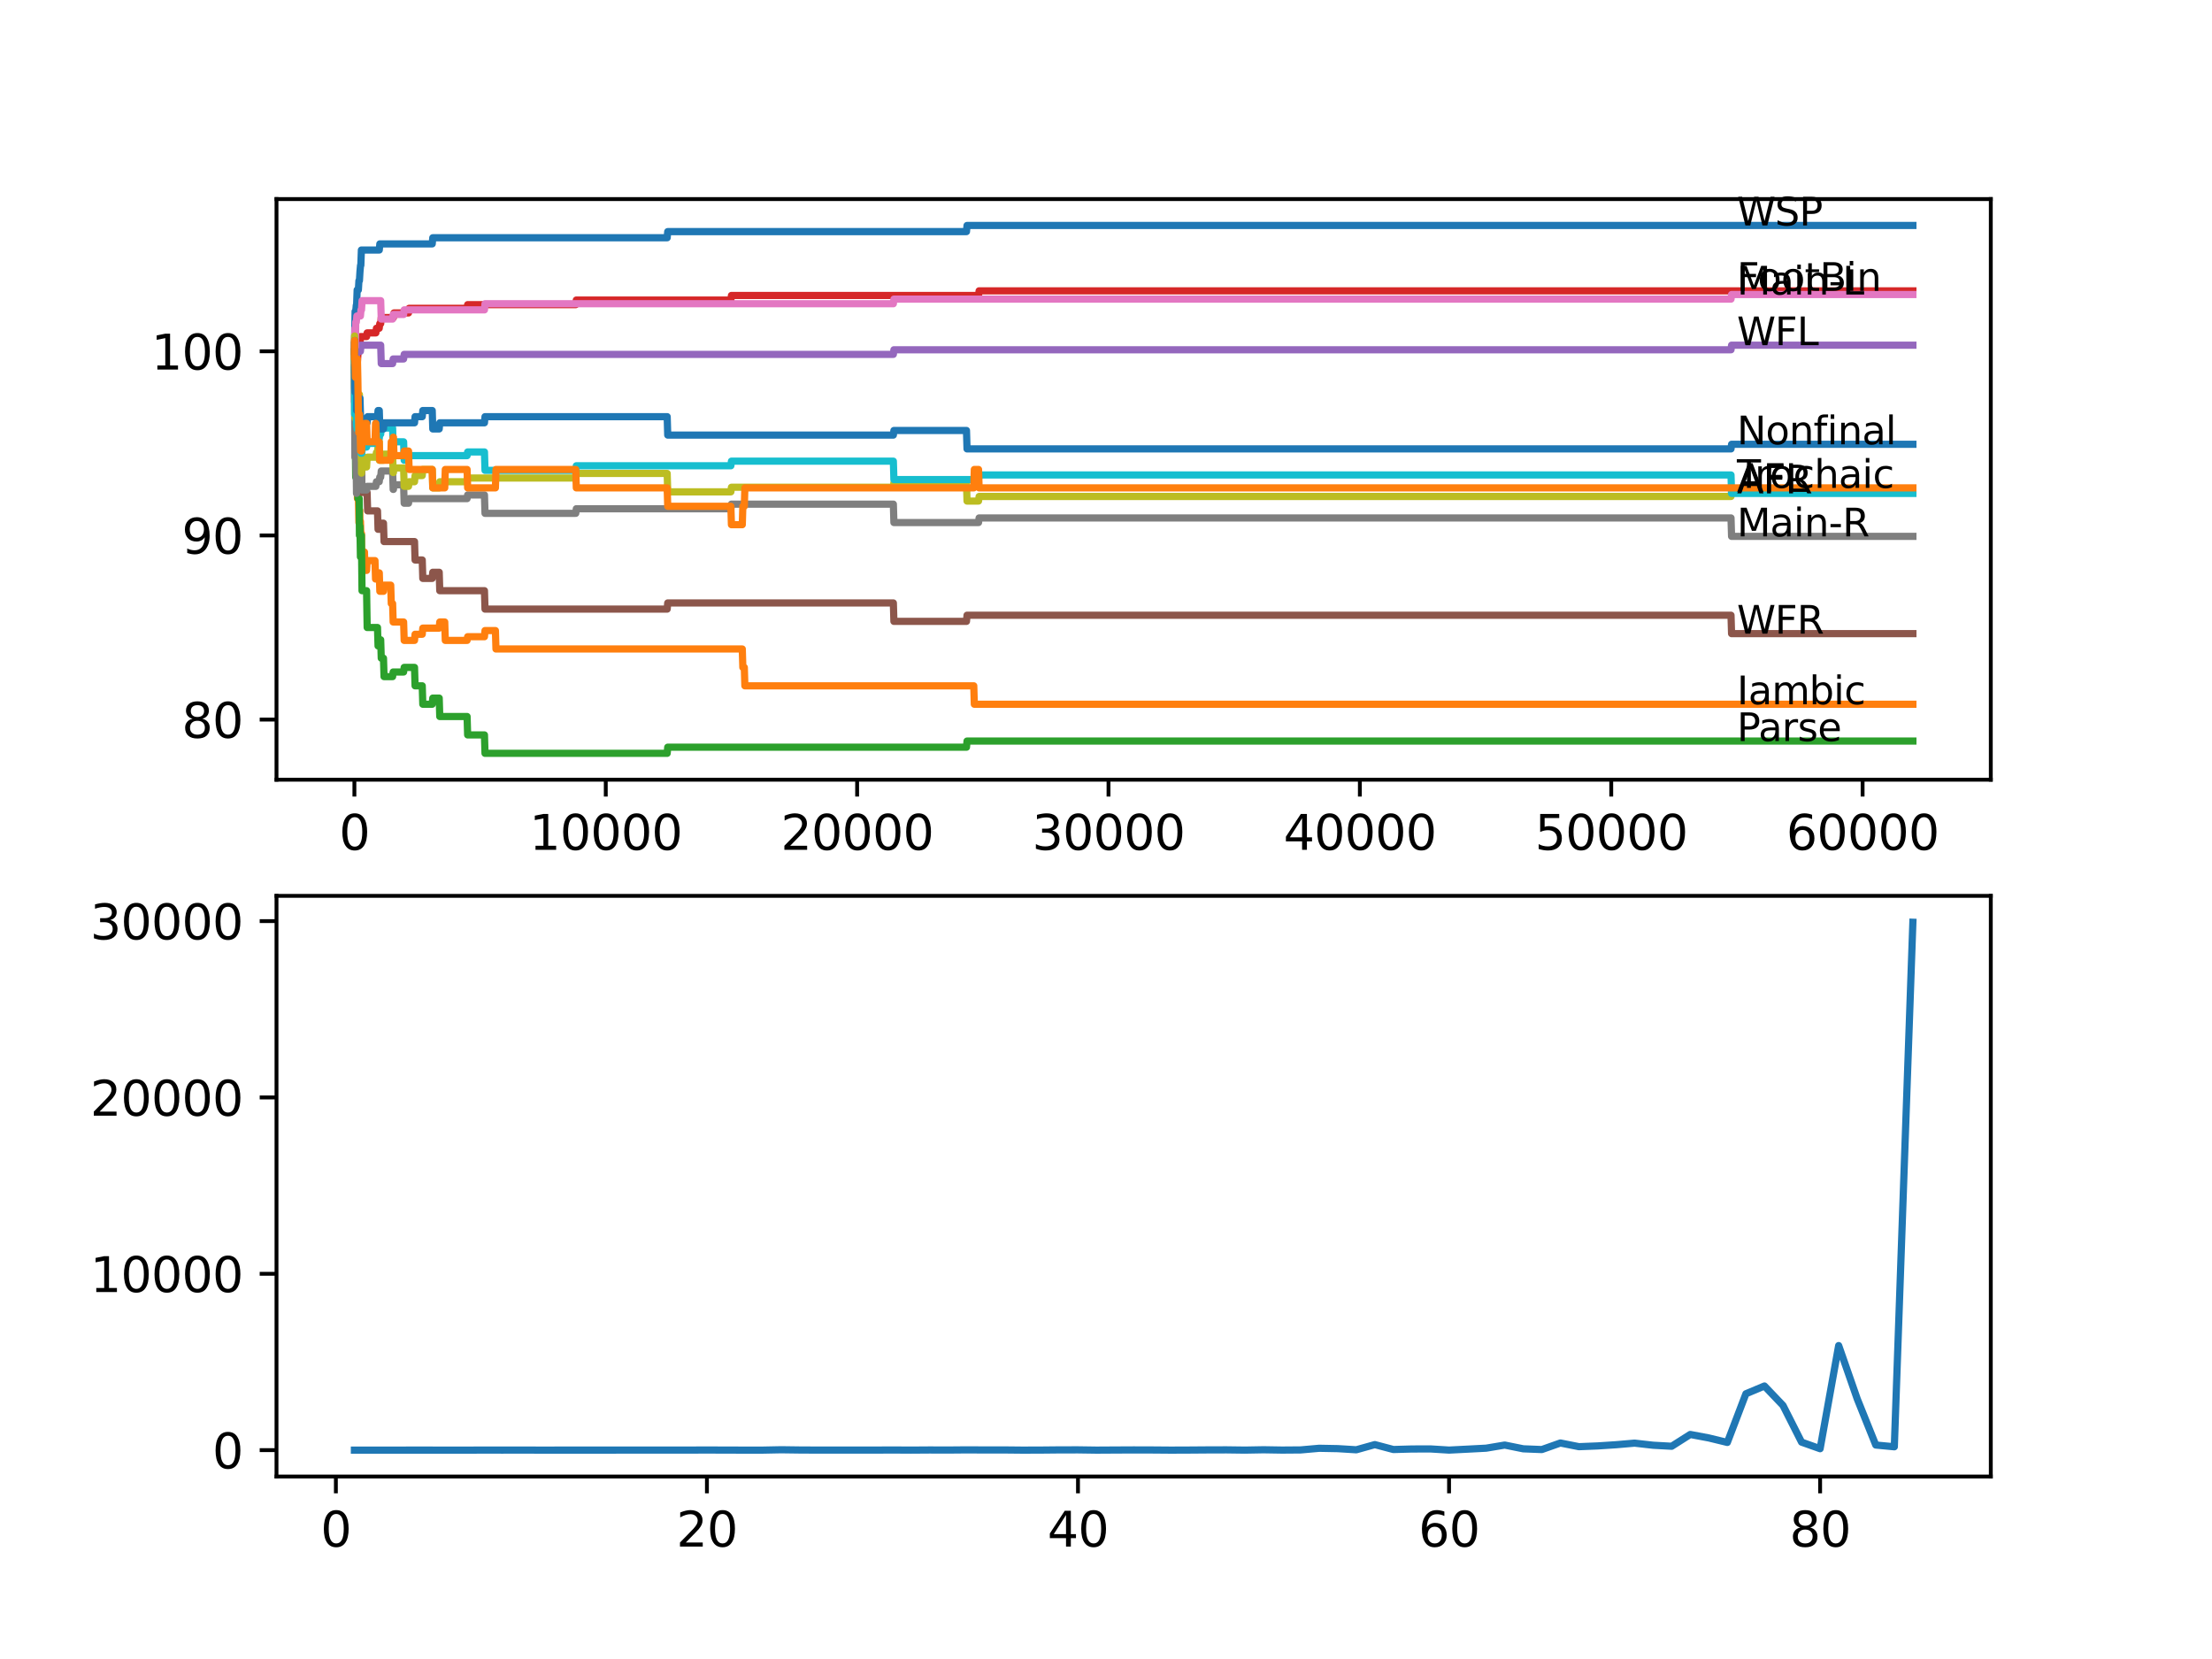 <?xml version="1.0" encoding="utf-8" standalone="no"?>
<!DOCTYPE svg PUBLIC "-//W3C//DTD SVG 1.1//EN"
  "http://www.w3.org/Graphics/SVG/1.1/DTD/svg11.dtd">
<svg xmlns:xlink="http://www.w3.org/1999/xlink" width="460.8pt" height="345.6pt" viewBox="0 0 460.8 345.6" xmlns="http://www.w3.org/2000/svg" version="1.1">
 <defs>
  <style type="text/css">*{stroke-linejoin: round; stroke-linecap: butt}</style>
 </defs>
 <g id="figure_1">
  <g id="patch_1">
   <path d="M 0 345.6 
L 460.8 345.6 
L 460.8 0 
L 0 0 
z
" style="fill: #ffffff"/>
  </g>
  <g id="axes_1">
   <g id="patch_2">
    <path d="M 57.6 162.432 
L 414.72 162.432 
L 414.72 41.472 
L 57.6 41.472 
z
" style="fill: #ffffff"/>
   </g>
   <g id="matplotlib.axis_1">
    <g id="xtick_1">
     <g id="line2d_1">
      <defs>
       <path id="m992989cef2" d="M 0 0 
L 0 3.5 
" style="stroke: #000000; stroke-width: 0.8"/>
      </defs>
      <g>
       <use xlink:href="#m992989cef2" x="73.827" y="162.432" style="stroke: #000000; stroke-width: 0.8"/>
      </g>
     </g>
     <g id="text_1">
      <!-- 0 -->
      <g transform="translate(70.646 177.03)scale(0.1 -0.1)">
       <defs>
        <path id="DejaVuSans-30" d="M 2034 4250 
Q 1547 4250 1301 3770 
Q 1056 3291 1056 2328 
Q 1056 1369 1301 889 
Q 1547 409 2034 409 
Q 2525 409 2770 889 
Q 3016 1369 3016 2328 
Q 3016 3291 2770 3770 
Q 2525 4250 2034 4250 
z
M 2034 4750 
Q 2819 4750 3233 4129 
Q 3647 3509 3647 2328 
Q 3647 1150 3233 529 
Q 2819 -91 2034 -91 
Q 1250 -91 836 529 
Q 422 1150 422 2328 
Q 422 3509 836 4129 
Q 1250 4750 2034 4750 
z
" transform="scale(0.016)"/>
       </defs>
       <use xlink:href="#DejaVuSans-30"/>
      </g>
     </g>
    </g>
    <g id="xtick_2">
     <g id="line2d_2">
      <g>
       <use xlink:href="#m992989cef2" x="126.192" y="162.432" style="stroke: #000000; stroke-width: 0.8"/>
      </g>
     </g>
     <g id="text_2">
      <!-- 10000 -->
      <g transform="translate(110.286 177.03)scale(0.1 -0.1)">
       <defs>
        <path id="DejaVuSans-31" d="M 794 531 
L 1825 531 
L 1825 4091 
L 703 3866 
L 703 4441 
L 1819 4666 
L 2450 4666 
L 2450 531 
L 3481 531 
L 3481 0 
L 794 0 
L 794 531 
z
" transform="scale(0.016)"/>
       </defs>
       <use xlink:href="#DejaVuSans-31"/>
       <use xlink:href="#DejaVuSans-30" x="63.623"/>
       <use xlink:href="#DejaVuSans-30" x="127.246"/>
       <use xlink:href="#DejaVuSans-30" x="190.869"/>
       <use xlink:href="#DejaVuSans-30" x="254.492"/>
      </g>
     </g>
    </g>
    <g id="xtick_3">
     <g id="line2d_3">
      <g>
       <use xlink:href="#m992989cef2" x="178.556" y="162.432" style="stroke: #000000; stroke-width: 0.8"/>
      </g>
     </g>
     <g id="text_3">
      <!-- 20000 -->
      <g transform="translate(162.65 177.03)scale(0.1 -0.1)">
       <defs>
        <path id="DejaVuSans-32" d="M 1228 531 
L 3431 531 
L 3431 0 
L 469 0 
L 469 531 
Q 828 903 1448 1529 
Q 2069 2156 2228 2338 
Q 2531 2678 2651 2914 
Q 2772 3150 2772 3378 
Q 2772 3750 2511 3984 
Q 2250 4219 1831 4219 
Q 1534 4219 1204 4116 
Q 875 4013 500 3803 
L 500 4441 
Q 881 4594 1212 4672 
Q 1544 4750 1819 4750 
Q 2544 4750 2975 4387 
Q 3406 4025 3406 3419 
Q 3406 3131 3298 2873 
Q 3191 2616 2906 2266 
Q 2828 2175 2409 1742 
Q 1991 1309 1228 531 
z
" transform="scale(0.016)"/>
       </defs>
       <use xlink:href="#DejaVuSans-32"/>
       <use xlink:href="#DejaVuSans-30" x="63.623"/>
       <use xlink:href="#DejaVuSans-30" x="127.246"/>
       <use xlink:href="#DejaVuSans-30" x="190.869"/>
       <use xlink:href="#DejaVuSans-30" x="254.492"/>
      </g>
     </g>
    </g>
    <g id="xtick_4">
     <g id="line2d_4">
      <g>
       <use xlink:href="#m992989cef2" x="230.921" y="162.432" style="stroke: #000000; stroke-width: 0.8"/>
      </g>
     </g>
     <g id="text_4">
      <!-- 30000 -->
      <g transform="translate(215.015 177.03)scale(0.1 -0.1)">
       <defs>
        <path id="DejaVuSans-33" d="M 2597 2516 
Q 3050 2419 3304 2112 
Q 3559 1806 3559 1356 
Q 3559 666 3084 287 
Q 2609 -91 1734 -91 
Q 1441 -91 1130 -33 
Q 819 25 488 141 
L 488 750 
Q 750 597 1062 519 
Q 1375 441 1716 441 
Q 2309 441 2620 675 
Q 2931 909 2931 1356 
Q 2931 1769 2642 2001 
Q 2353 2234 1838 2234 
L 1294 2234 
L 1294 2753 
L 1863 2753 
Q 2328 2753 2575 2939 
Q 2822 3125 2822 3475 
Q 2822 3834 2567 4026 
Q 2313 4219 1838 4219 
Q 1578 4219 1281 4162 
Q 984 4106 628 3988 
L 628 4550 
Q 988 4650 1302 4700 
Q 1616 4750 1894 4750 
Q 2613 4750 3031 4423 
Q 3450 4097 3450 3541 
Q 3450 3153 3228 2886 
Q 3006 2619 2597 2516 
z
" transform="scale(0.016)"/>
       </defs>
       <use xlink:href="#DejaVuSans-33"/>
       <use xlink:href="#DejaVuSans-30" x="63.623"/>
       <use xlink:href="#DejaVuSans-30" x="127.246"/>
       <use xlink:href="#DejaVuSans-30" x="190.869"/>
       <use xlink:href="#DejaVuSans-30" x="254.492"/>
      </g>
     </g>
    </g>
    <g id="xtick_5">
     <g id="line2d_5">
      <g>
       <use xlink:href="#m992989cef2" x="283.285" y="162.432" style="stroke: #000000; stroke-width: 0.8"/>
      </g>
     </g>
     <g id="text_5">
      <!-- 40000 -->
      <g transform="translate(267.379 177.03)scale(0.1 -0.1)">
       <defs>
        <path id="DejaVuSans-34" d="M 2419 4116 
L 825 1625 
L 2419 1625 
L 2419 4116 
z
M 2253 4666 
L 3047 4666 
L 3047 1625 
L 3713 1625 
L 3713 1100 
L 3047 1100 
L 3047 0 
L 2419 0 
L 2419 1100 
L 313 1100 
L 313 1709 
L 2253 4666 
z
" transform="scale(0.016)"/>
       </defs>
       <use xlink:href="#DejaVuSans-34"/>
       <use xlink:href="#DejaVuSans-30" x="63.623"/>
       <use xlink:href="#DejaVuSans-30" x="127.246"/>
       <use xlink:href="#DejaVuSans-30" x="190.869"/>
       <use xlink:href="#DejaVuSans-30" x="254.492"/>
      </g>
     </g>
    </g>
    <g id="xtick_6">
     <g id="line2d_6">
      <g>
       <use xlink:href="#m992989cef2" x="335.65" y="162.432" style="stroke: #000000; stroke-width: 0.8"/>
      </g>
     </g>
     <g id="text_6">
      <!-- 50000 -->
      <g transform="translate(319.744 177.03)scale(0.1 -0.1)">
       <defs>
        <path id="DejaVuSans-35" d="M 691 4666 
L 3169 4666 
L 3169 4134 
L 1269 4134 
L 1269 2991 
Q 1406 3038 1543 3061 
Q 1681 3084 1819 3084 
Q 2600 3084 3056 2656 
Q 3513 2228 3513 1497 
Q 3513 744 3044 326 
Q 2575 -91 1722 -91 
Q 1428 -91 1123 -41 
Q 819 9 494 109 
L 494 744 
Q 775 591 1075 516 
Q 1375 441 1709 441 
Q 2250 441 2565 725 
Q 2881 1009 2881 1497 
Q 2881 1984 2565 2268 
Q 2250 2553 1709 2553 
Q 1456 2553 1204 2497 
Q 953 2441 691 2322 
L 691 4666 
z
" transform="scale(0.016)"/>
       </defs>
       <use xlink:href="#DejaVuSans-35"/>
       <use xlink:href="#DejaVuSans-30" x="63.623"/>
       <use xlink:href="#DejaVuSans-30" x="127.246"/>
       <use xlink:href="#DejaVuSans-30" x="190.869"/>
       <use xlink:href="#DejaVuSans-30" x="254.492"/>
      </g>
     </g>
    </g>
    <g id="xtick_7">
     <g id="line2d_7">
      <g>
       <use xlink:href="#m992989cef2" x="388.014" y="162.432" style="stroke: #000000; stroke-width: 0.8"/>
      </g>
     </g>
     <g id="text_7">
      <!-- 60000 -->
      <g transform="translate(372.108 177.03)scale(0.1 -0.1)">
       <defs>
        <path id="DejaVuSans-36" d="M 2113 2584 
Q 1688 2584 1439 2293 
Q 1191 2003 1191 1497 
Q 1191 994 1439 701 
Q 1688 409 2113 409 
Q 2538 409 2786 701 
Q 3034 994 3034 1497 
Q 3034 2003 2786 2293 
Q 2538 2584 2113 2584 
z
M 3366 4563 
L 3366 3988 
Q 3128 4100 2886 4159 
Q 2644 4219 2406 4219 
Q 1781 4219 1451 3797 
Q 1122 3375 1075 2522 
Q 1259 2794 1537 2939 
Q 1816 3084 2150 3084 
Q 2853 3084 3261 2657 
Q 3669 2231 3669 1497 
Q 3669 778 3244 343 
Q 2819 -91 2113 -91 
Q 1303 -91 875 529 
Q 447 1150 447 2328 
Q 447 3434 972 4092 
Q 1497 4750 2381 4750 
Q 2619 4750 2861 4703 
Q 3103 4656 3366 4563 
z
" transform="scale(0.016)"/>
       </defs>
       <use xlink:href="#DejaVuSans-36"/>
       <use xlink:href="#DejaVuSans-30" x="63.623"/>
       <use xlink:href="#DejaVuSans-30" x="127.246"/>
       <use xlink:href="#DejaVuSans-30" x="190.869"/>
       <use xlink:href="#DejaVuSans-30" x="254.492"/>
      </g>
     </g>
    </g>
   </g>
   <g id="matplotlib.axis_2">
    <g id="ytick_1">
     <g id="line2d_8">
      <defs>
       <path id="m86662073c1" d="M 0 0 
L -3.5 0 
" style="stroke: #000000; stroke-width: 0.8"/>
      </defs>
      <g>
       <use xlink:href="#m86662073c1" x="57.6" y="149.901" style="stroke: #000000; stroke-width: 0.8"/>
      </g>
     </g>
     <g id="text_8">
      <!-- 80 -->
      <g transform="translate(37.875 153.7)scale(0.1 -0.1)">
       <defs>
        <path id="DejaVuSans-38" d="M 2034 2216 
Q 1584 2216 1326 1975 
Q 1069 1734 1069 1313 
Q 1069 891 1326 650 
Q 1584 409 2034 409 
Q 2484 409 2743 651 
Q 3003 894 3003 1313 
Q 3003 1734 2745 1975 
Q 2488 2216 2034 2216 
z
M 1403 2484 
Q 997 2584 770 2862 
Q 544 3141 544 3541 
Q 544 4100 942 4425 
Q 1341 4750 2034 4750 
Q 2731 4750 3128 4425 
Q 3525 4100 3525 3541 
Q 3525 3141 3298 2862 
Q 3072 2584 2669 2484 
Q 3125 2378 3379 2068 
Q 3634 1759 3634 1313 
Q 3634 634 3220 271 
Q 2806 -91 2034 -91 
Q 1263 -91 848 271 
Q 434 634 434 1313 
Q 434 1759 690 2068 
Q 947 2378 1403 2484 
z
M 1172 3481 
Q 1172 3119 1398 2916 
Q 1625 2713 2034 2713 
Q 2441 2713 2670 2916 
Q 2900 3119 2900 3481 
Q 2900 3844 2670 4047 
Q 2441 4250 2034 4250 
Q 1625 4250 1398 4047 
Q 1172 3844 1172 3481 
z
" transform="scale(0.016)"/>
       </defs>
       <use xlink:href="#DejaVuSans-38"/>
       <use xlink:href="#DejaVuSans-30" x="63.623"/>
      </g>
     </g>
    </g>
    <g id="ytick_2">
     <g id="line2d_9">
      <g>
       <use xlink:href="#m86662073c1" x="57.6" y="111.542" style="stroke: #000000; stroke-width: 0.8"/>
      </g>
     </g>
     <g id="text_9">
      <!-- 90 -->
      <g transform="translate(37.875 115.341)scale(0.1 -0.1)">
       <defs>
        <path id="DejaVuSans-39" d="M 703 97 
L 703 672 
Q 941 559 1184 500 
Q 1428 441 1663 441 
Q 2288 441 2617 861 
Q 2947 1281 2994 2138 
Q 2813 1869 2534 1725 
Q 2256 1581 1919 1581 
Q 1219 1581 811 2004 
Q 403 2428 403 3163 
Q 403 3881 828 4315 
Q 1253 4750 1959 4750 
Q 2769 4750 3195 4129 
Q 3622 3509 3622 2328 
Q 3622 1225 3098 567 
Q 2575 -91 1691 -91 
Q 1453 -91 1209 -44 
Q 966 3 703 97 
z
M 1959 2075 
Q 2384 2075 2632 2365 
Q 2881 2656 2881 3163 
Q 2881 3666 2632 3958 
Q 2384 4250 1959 4250 
Q 1534 4250 1286 3958 
Q 1038 3666 1038 3163 
Q 1038 2656 1286 2365 
Q 1534 2075 1959 2075 
z
" transform="scale(0.016)"/>
       </defs>
       <use xlink:href="#DejaVuSans-39"/>
       <use xlink:href="#DejaVuSans-30" x="63.623"/>
      </g>
     </g>
    </g>
    <g id="ytick_3">
     <g id="line2d_10">
      <g>
       <use xlink:href="#m86662073c1" x="57.6" y="73.182" style="stroke: #000000; stroke-width: 0.8"/>
      </g>
     </g>
     <g id="text_10">
      <!-- 100 -->
      <g transform="translate(31.512 76.982)scale(0.1 -0.1)">
       <use xlink:href="#DejaVuSans-31"/>
       <use xlink:href="#DejaVuSans-30" x="63.623"/>
       <use xlink:href="#DejaVuSans-30" x="127.246"/>
      </g>
     </g>
    </g>
   </g>
   <g id="line2d_11">
    <path d="M 73.833 73.182 
L 73.974 64.871 
L 74.105 64.871 
L 74.22 63.593 
L 74.283 63.593 
L 74.403 60.396 
L 74.655 60.396 
L 74.77 58.478 
L 74.875 58.478 
L 74.99 56.56 
L 75.105 55.281 
L 75.168 55.281 
L 75.283 52.085 
L 79.012 52.085 
L 79.127 50.806 
L 90.04 50.806 
L 90.155 49.527 
L 138.985 49.527 
L 139.1 48.249 
L 201.335 48.249 
L 201.45 46.97 
L 398.487 46.97 
L 398.487 46.97 
" clip-path="url(#pe701b0940e)" style="fill: none; stroke: #1f77b4; stroke-width: 1.5; stroke-linecap: square"/>
   </g>
   <g id="line2d_12">
    <path d="M 73.833 73.182 
L 73.875 80.854 
L 73.948 79.576 
L 73.953 79.576 
L 74.068 85.969 
L 74.1 85.969 
L 74.22 93.641 
L 74.225 93.641 
L 74.341 100.034 
L 74.43 100.034 
L 74.461 103.87 
L 74.545 103.103 
L 74.65 103.103 
L 74.765 108.857 
L 74.833 108.857 
L 74.938 106.299 
L 74.985 110.135 
L 75.048 108.601 
L 75.084 108.601 
L 75.199 112.437 
L 75.288 112.437 
L 75.309 111.158 
L 75.315 114.994 
L 75.388 114.994 
L 75.922 114.994 
L 76.037 118.83 
L 76.367 118.83 
L 76.488 116.784 
L 78.116 116.784 
L 78.231 120.62 
L 78.64 120.62 
L 78.755 119.342 
L 79.012 119.342 
L 79.127 123.178 
L 79.886 123.178 
L 80.001 121.899 
L 81.394 121.899 
L 81.509 125.735 
L 81.787 125.735 
L 81.902 129.571 
L 84.08 129.571 
L 84.196 133.407 
L 86.353 133.407 
L 86.468 132.128 
L 87.961 132.128 
L 88.076 130.849 
L 91.495 130.849 
L 91.61 129.571 
L 92.647 129.571 
L 92.762 133.407 
L 97.302 133.407 
L 97.418 132.64 
L 100.921 132.64 
L 101.036 131.361 
L 103.204 131.361 
L 103.319 135.197 
L 154.631 135.197 
L 154.746 139.033 
L 155.055 139.033 
L 155.17 142.869 
L 202.854 142.869 
L 202.969 146.705 
L 398.487 146.705 
L 398.487 146.705 
" clip-path="url(#pe701b0940e)" style="fill: none; stroke: #ff7f0e; stroke-width: 1.5; stroke-linecap: square"/>
   </g>
   <g id="line2d_13">
    <path d="M 73.833 71.904 
L 73.838 71.904 
L 73.969 87.887 
L 73.974 87.887 
L 74.1 99.395 
L 74.22 96.837 
L 74.225 96.837 
L 74.299 94.28 
L 74.304 98.116 
L 74.314 98.116 
L 74.383 101.952 
L 74.424 100.034 
L 74.461 100.034 
L 74.576 103.87 
L 74.833 103.87 
L 74.875 111.542 
L 74.948 109.624 
L 74.985 109.624 
L 75.084 116.017 
L 75.1 114.738 
L 75.168 114.738 
L 75.283 111.542 
L 75.288 111.542 
L 75.414 123.05 
L 76.367 123.05 
L 76.488 130.722 
L 78.64 130.722 
L 78.755 134.557 
L 79.012 134.557 
L 79.127 133.279 
L 79.305 133.279 
L 79.42 137.115 
L 79.886 137.115 
L 80.001 140.951 
L 81.787 140.951 
L 81.902 139.992 
L 84.08 139.992 
L 84.196 139.033 
L 86.353 139.033 
L 86.468 142.869 
L 87.961 142.869 
L 88.076 146.705 
L 90.04 146.705 
L 90.155 145.426 
L 91.495 145.426 
L 91.61 149.262 
L 97.302 149.262 
L 97.418 153.098 
L 100.921 153.098 
L 101.036 156.934 
L 138.985 156.934 
L 139.1 155.655 
L 201.335 155.655 
L 201.45 154.377 
L 398.487 154.377 
L 398.487 154.377 
" clip-path="url(#pe701b0940e)" style="fill: none; stroke: #2ca02c; stroke-width: 1.5; stroke-linecap: square"/>
   </g>
   <g id="line2d_14">
    <path d="M 73.833 77.018 
L 73.854 77.018 
L 73.864 76.059 
L 73.88 83.731 
L 73.937 81.685 
L 73.99 81.685 
L 74.121 77.21 
L 74.267 77.21 
L 74.388 75.292 
L 74.461 75.292 
L 74.582 73.566 
L 74.592 73.566 
L 74.712 71.648 
L 74.985 71.648 
L 75.105 70.114 
L 76.367 70.114 
L 76.482 69.347 
L 78.299 69.347 
L 78.415 68.388 
L 78.996 68.388 
L 79.111 67.429 
L 79.305 67.429 
L 79.42 66.15 
L 81.96 66.15 
L 82.075 65.191 
L 85.107 65.191 
L 85.222 64.232 
L 97.302 64.232 
L 97.418 63.465 
L 119.94 63.465 
L 120.055 62.506 
L 152.254 62.506 
L 152.369 61.547 
L 203.848 61.547 
L 203.964 60.588 
L 398.487 60.588 
L 398.487 60.588 
" clip-path="url(#pe701b0940e)" style="fill: none; stroke: #d62728; stroke-width: 1.5; stroke-linecap: square"/>
   </g>
   <g id="line2d_15">
    <path d="M 73.833 71.904 
L 74.006 71.904 
L 74.1 75.74 
L 74.115 74.461 
L 74.225 74.461 
L 74.341 73.182 
L 75.084 73.182 
L 75.199 71.904 
L 79.305 71.904 
L 79.42 75.74 
L 81.787 75.74 
L 81.902 74.781 
L 84.08 74.781 
L 84.196 73.822 
L 186.102 73.822 
L 186.217 72.863 
L 360.602 72.863 
L 360.717 71.904 
L 398.487 71.904 
L 398.487 71.904 
" clip-path="url(#pe701b0940e)" style="fill: none; stroke: #9467bd; stroke-width: 1.5; stroke-linecap: square"/>
   </g>
   <g id="line2d_16">
    <path d="M 73.833 73.182 
L 73.843 73.182 
L 73.969 84.69 
L 73.974 84.69 
L 74.095 92.362 
L 74.105 92.362 
L 74.22 91.084 
L 74.283 91.084 
L 74.299 89.805 
L 74.304 93.641 
L 74.383 93.641 
L 74.838 93.641 
L 74.953 97.477 
L 74.99 97.477 
L 75.105 96.198 
L 75.178 96.198 
L 75.288 94.919 
L 75.409 102.591 
L 76.472 102.591 
L 76.587 106.427 
L 78.64 106.427 
L 78.755 110.263 
L 79.012 110.263 
L 79.127 108.985 
L 79.886 108.985 
L 80.001 112.82 
L 86.353 112.82 
L 86.468 116.656 
L 87.961 116.656 
L 88.076 120.492 
L 90.04 120.492 
L 90.155 119.214 
L 91.495 119.214 
L 91.61 123.05 
L 100.921 123.05 
L 101.036 126.886 
L 138.985 126.886 
L 139.1 125.607 
L 186.102 125.607 
L 186.217 129.443 
L 201.335 129.443 
L 201.45 128.164 
L 360.602 128.164 
L 360.717 132 
L 398.487 132 
L 398.487 132 
" clip-path="url(#pe701b0940e)" style="fill: none; stroke: #8c564b; stroke-width: 1.5; stroke-linecap: square"/>
   </g>
   <g id="line2d_17">
    <path d="M 73.833 71.904 
L 73.953 68.388 
L 74.006 68.388 
L 74.042 72.223 
L 74.105 67.109 
L 74.11 67.109 
L 74.225 67.109 
L 74.341 65.83 
L 75.084 65.83 
L 75.199 64.552 
L 75.309 64.552 
L 75.425 62.634 
L 79.305 62.634 
L 79.42 66.47 
L 81.787 66.47 
L 81.902 65.511 
L 84.08 65.511 
L 84.196 64.552 
L 100.921 64.552 
L 101.036 63.273 
L 186.102 63.273 
L 186.217 62.314 
L 360.602 62.314 
L 360.717 61.355 
L 398.487 61.355 
L 398.487 61.355 
" clip-path="url(#pe701b0940e)" style="fill: none; stroke: #e377c2; stroke-width: 1.5; stroke-linecap: square"/>
   </g>
   <g id="line2d_18">
    <path d="M 73.833 77.018 
L 73.932 95.239 
L 73.964 94.472 
L 73.99 94.472 
L 74.042 91.275 
L 74.047 95.111 
L 74.095 95.111 
L 74.1 95.111 
L 74.215 98.947 
L 74.225 98.947 
L 74.267 102.783 
L 74.335 100.545 
L 74.372 100.545 
L 74.493 98.819 
L 74.54 98.819 
L 74.66 96.901 
L 74.676 96.901 
L 74.791 95.942 
L 74.985 95.942 
L 75.084 94.408 
L 75.199 98.244 
L 75.309 98.244 
L 75.425 102.08 
L 76.367 102.08 
L 76.482 101.313 
L 78.299 101.313 
L 78.415 100.354 
L 78.996 100.354 
L 79.111 99.395 
L 79.305 99.395 
L 79.42 98.116 
L 81.787 98.116 
L 81.902 101.952 
L 81.96 101.952 
L 82.075 100.993 
L 84.08 100.993 
L 84.196 104.829 
L 85.107 104.829 
L 85.222 103.87 
L 97.302 103.87 
L 97.418 103.103 
L 100.921 103.103 
L 101.036 106.939 
L 119.94 106.939 
L 120.055 105.98 
L 152.254 105.98 
L 152.369 105.021 
L 186.102 105.021 
L 186.217 108.857 
L 203.848 108.857 
L 203.964 107.898 
L 360.602 107.898 
L 360.717 111.734 
L 398.487 111.734 
L 398.487 111.734 
" clip-path="url(#pe701b0940e)" style="fill: none; stroke: #7f7f7f; stroke-width: 1.5; stroke-linecap: square"/>
   </g>
   <g id="line2d_19">
    <path d="M 73.833 73.182 
L 73.838 73.182 
L 73.869 69.986 
L 73.906 80.215 
L 73.917 80.215 
L 73.927 80.215 
L 73.964 87.12 
L 74.037 82.644 
L 74.079 82.644 
L 74.105 81.366 
L 74.11 85.202 
L 74.178 85.202 
L 74.267 85.202 
L 74.283 84.243 
L 74.288 88.079 
L 74.377 84.562 
L 74.383 84.562 
L 74.461 88.398 
L 74.498 87.631 
L 74.54 87.631 
L 74.66 85.713 
L 74.676 85.713 
L 74.791 84.754 
L 74.833 84.754 
L 74.875 82.197 
L 74.88 86.033 
L 74.938 86.033 
L 74.985 86.033 
L 74.99 85.266 
L 74.995 89.102 
L 75.079 88.334 
L 75.168 88.334 
L 75.288 96.006 
L 75.309 94.728 
L 75.315 98.564 
L 75.393 97.285 
L 76.367 97.285 
L 76.488 95.239 
L 78.299 95.239 
L 78.415 94.28 
L 78.64 94.28 
L 78.755 93.001 
L 78.996 93.001 
L 79.012 92.042 
L 79.017 95.878 
L 79.09 95.878 
L 79.886 95.878 
L 80.001 94.6 
L 81.787 94.6 
L 81.902 98.436 
L 81.96 98.436 
L 82.075 97.477 
L 84.08 97.477 
L 84.196 101.313 
L 85.107 101.313 
L 85.222 100.354 
L 86.353 100.354 
L 86.468 99.075 
L 87.961 99.075 
L 88.076 97.796 
L 90.04 97.796 
L 90.155 101.632 
L 91.495 101.632 
L 91.61 100.354 
L 97.302 100.354 
L 97.418 99.587 
L 119.94 99.587 
L 120.055 98.628 
L 138.985 98.628 
L 139.1 102.463 
L 152.254 102.463 
L 152.369 101.504 
L 186.102 101.504 
L 186.217 100.545 
L 201.335 100.545 
L 201.45 104.381 
L 203.848 104.381 
L 203.964 103.422 
L 360.602 103.422 
L 360.717 102.463 
L 398.487 102.463 
L 398.487 102.463 
" clip-path="url(#pe701b0940e)" style="fill: none; stroke: #bcbd22; stroke-width: 1.5; stroke-linecap: square"/>
   </g>
   <g id="line2d_20">
    <path d="M 73.833 77.018 
L 73.838 77.018 
L 73.864 74.781 
L 73.88 86.289 
L 73.906 86.289 
L 73.932 86.289 
L 74.079 81.046 
L 74.1 81.046 
L 74.215 84.882 
L 74.225 84.882 
L 74.267 88.718 
L 74.335 86.48 
L 74.372 86.48 
L 74.383 85.521 
L 74.388 89.357 
L 74.472 88.59 
L 74.54 88.59 
L 74.66 86.672 
L 74.676 86.672 
L 74.791 85.713 
L 74.833 85.713 
L 74.875 84.435 
L 74.88 88.27 
L 74.932 88.27 
L 74.985 88.27 
L 75.084 86.736 
L 75.205 94.408 
L 75.372 94.408 
L 75.487 93.129 
L 76.367 93.129 
L 76.482 92.362 
L 78.299 92.362 
L 78.415 91.403 
L 78.996 91.403 
L 79.111 90.444 
L 79.305 90.444 
L 79.42 89.166 
L 81.787 89.166 
L 81.902 93.001 
L 81.96 93.001 
L 82.075 92.042 
L 84.08 92.042 
L 84.196 95.878 
L 85.107 95.878 
L 85.222 94.919 
L 97.302 94.919 
L 97.418 94.152 
L 100.921 94.152 
L 101.036 97.988 
L 119.94 97.988 
L 120.055 97.029 
L 152.254 97.029 
L 152.369 96.07 
L 186.102 96.07 
L 186.217 99.906 
L 203.848 99.906 
L 203.964 98.947 
L 360.602 98.947 
L 360.717 102.783 
L 398.487 102.783 
L 398.487 102.783 
" clip-path="url(#pe701b0940e)" style="fill: none; stroke: #17becf; stroke-width: 1.5; stroke-linecap: square"/>
   </g>
   <g id="line2d_21">
    <path d="M 73.833 73.182 
L 73.843 73.182 
L 73.901 70.945 
L 73.906 74.781 
L 73.927 74.781 
L 73.964 81.685 
L 74.042 79.128 
L 74.079 79.128 
L 74.105 77.85 
L 74.11 81.685 
L 74.178 81.685 
L 74.283 81.685 
L 74.299 85.521 
L 74.393 84.243 
L 74.838 84.243 
L 74.953 82.964 
L 74.99 82.964 
L 75.105 86.8 
L 75.178 86.8 
L 75.288 90.636 
L 75.409 88.079 
L 76.472 88.079 
L 76.587 86.8 
L 78.64 86.8 
L 78.755 85.521 
L 79.012 85.521 
L 79.127 89.357 
L 79.886 89.357 
L 80.001 88.079 
L 86.353 88.079 
L 86.468 86.8 
L 87.961 86.8 
L 88.076 85.521 
L 90.04 85.521 
L 90.155 89.357 
L 91.495 89.357 
L 91.61 88.079 
L 100.921 88.079 
L 101.036 86.8 
L 138.985 86.8 
L 139.1 90.636 
L 186.102 90.636 
L 186.217 89.677 
L 201.335 89.677 
L 201.45 93.513 
L 360.602 93.513 
L 360.717 92.554 
L 398.487 92.554 
L 398.487 92.554 
" clip-path="url(#pe701b0940e)" style="fill: none; stroke: #1f77b4; stroke-width: 1.5; stroke-linecap: square"/>
   </g>
   <g id="line2d_22">
    <path d="M 73.833 73.182 
L 73.875 70.945 
L 73.859 74.781 
L 73.932 74.781 
L 74.047 78.617 
L 74.11 78.617 
L 74.225 74.781 
L 74.267 74.781 
L 74.383 78.617 
L 74.43 78.617 
L 74.461 74.781 
L 74.54 78.617 
L 74.66 86.289 
L 74.676 86.289 
L 74.749 90.125 
L 74.786 86.289 
L 74.875 86.289 
L 74.99 90.125 
L 75.016 90.125 
L 75.131 93.96 
L 75.309 93.96 
L 75.425 92.042 
L 75.922 92.042 
L 76.037 88.207 
L 76.367 88.207 
L 76.482 92.042 
L 78.116 92.042 
L 78.231 88.207 
L 78.299 88.207 
L 78.415 92.042 
L 78.996 92.042 
L 79.111 95.878 
L 81.394 95.878 
L 81.509 92.042 
L 81.787 92.042 
L 81.902 91.084 
L 81.96 91.084 
L 82.075 94.919 
L 84.08 94.919 
L 84.196 93.96 
L 85.107 93.96 
L 85.222 97.796 
L 90.04 97.796 
L 90.155 101.632 
L 92.647 101.632 
L 92.762 97.796 
L 97.302 97.796 
L 97.418 101.632 
L 103.204 101.632 
L 103.319 97.796 
L 119.94 97.796 
L 120.055 101.632 
L 138.985 101.632 
L 139.1 105.468 
L 152.254 105.468 
L 152.369 109.304 
L 154.631 109.304 
L 154.746 105.468 
L 155.055 105.468 
L 155.17 101.632 
L 202.854 101.632 
L 202.969 97.796 
L 203.848 97.796 
L 203.964 101.632 
L 398.487 101.632 
L 398.487 101.632 
" clip-path="url(#pe701b0940e)" style="fill: none; stroke: #ff7f0e; stroke-width: 1.5; stroke-linecap: square"/>
   </g>
   <g id="patch_3">
    <path d="M 57.6 162.432 
L 57.6 41.472 
" style="fill: none; stroke: #000000; stroke-width: 0.8; stroke-linejoin: miter; stroke-linecap: square"/>
   </g>
   <g id="patch_4">
    <path d="M 414.72 162.432 
L 414.72 41.472 
" style="fill: none; stroke: #000000; stroke-width: 0.8; stroke-linejoin: miter; stroke-linecap: square"/>
   </g>
   <g id="patch_5">
    <path d="M 57.6 162.432 
L 414.72 162.432 
" style="fill: none; stroke: #000000; stroke-width: 0.8; stroke-linejoin: miter; stroke-linecap: square"/>
   </g>
   <g id="patch_6">
    <path d="M 57.6 41.472 
L 414.72 41.472 
" style="fill: none; stroke: #000000; stroke-width: 0.8; stroke-linejoin: miter; stroke-linecap: square"/>
   </g>
   <g id="text_11">
    <!-- WSP -->
    <g transform="translate(361.832 46.97)scale(0.08 -0.08)">
     <defs>
      <path id="DejaVuSans-57" d="M 213 4666 
L 850 4666 
L 1831 722 
L 2809 4666 
L 3519 4666 
L 4500 722 
L 5478 4666 
L 6119 4666 
L 4947 0 
L 4153 0 
L 3169 4050 
L 2175 0 
L 1381 0 
L 213 4666 
z
" transform="scale(0.016)"/>
      <path id="DejaVuSans-53" d="M 3425 4513 
L 3425 3897 
Q 3066 4069 2747 4153 
Q 2428 4238 2131 4238 
Q 1616 4238 1336 4038 
Q 1056 3838 1056 3469 
Q 1056 3159 1242 3001 
Q 1428 2844 1947 2747 
L 2328 2669 
Q 3034 2534 3370 2195 
Q 3706 1856 3706 1288 
Q 3706 609 3251 259 
Q 2797 -91 1919 -91 
Q 1588 -91 1214 -16 
Q 841 59 441 206 
L 441 856 
Q 825 641 1194 531 
Q 1563 422 1919 422 
Q 2459 422 2753 634 
Q 3047 847 3047 1241 
Q 3047 1584 2836 1778 
Q 2625 1972 2144 2069 
L 1759 2144 
Q 1053 2284 737 2584 
Q 422 2884 422 3419 
Q 422 4038 858 4394 
Q 1294 4750 2059 4750 
Q 2388 4750 2728 4690 
Q 3069 4631 3425 4513 
z
" transform="scale(0.016)"/>
      <path id="DejaVuSans-50" d="M 1259 4147 
L 1259 2394 
L 2053 2394 
Q 2494 2394 2734 2622 
Q 2975 2850 2975 3272 
Q 2975 3691 2734 3919 
Q 2494 4147 2053 4147 
L 1259 4147 
z
M 628 4666 
L 2053 4666 
Q 2838 4666 3239 4311 
Q 3641 3956 3641 3272 
Q 3641 2581 3239 2228 
Q 2838 1875 2053 1875 
L 1259 1875 
L 1259 0 
L 628 0 
L 628 4666 
z
" transform="scale(0.016)"/>
     </defs>
     <use xlink:href="#DejaVuSans-57"/>
     <use xlink:href="#DejaVuSans-53" x="98.877"/>
     <use xlink:href="#DejaVuSans-50" x="162.354"/>
    </g>
   </g>
   <g id="text_12">
    <!-- Iambic -->
    <g transform="translate(361.832 146.705)scale(0.08 -0.08)">
     <defs>
      <path id="DejaVuSans-49" d="M 628 4666 
L 1259 4666 
L 1259 0 
L 628 0 
L 628 4666 
z
" transform="scale(0.016)"/>
      <path id="DejaVuSans-61" d="M 2194 1759 
Q 1497 1759 1228 1600 
Q 959 1441 959 1056 
Q 959 750 1161 570 
Q 1363 391 1709 391 
Q 2188 391 2477 730 
Q 2766 1069 2766 1631 
L 2766 1759 
L 2194 1759 
z
M 3341 1997 
L 3341 0 
L 2766 0 
L 2766 531 
Q 2569 213 2275 61 
Q 1981 -91 1556 -91 
Q 1019 -91 701 211 
Q 384 513 384 1019 
Q 384 1609 779 1909 
Q 1175 2209 1959 2209 
L 2766 2209 
L 2766 2266 
Q 2766 2663 2505 2880 
Q 2244 3097 1772 3097 
Q 1472 3097 1187 3025 
Q 903 2953 641 2809 
L 641 3341 
Q 956 3463 1253 3523 
Q 1550 3584 1831 3584 
Q 2591 3584 2966 3190 
Q 3341 2797 3341 1997 
z
" transform="scale(0.016)"/>
      <path id="DejaVuSans-6d" d="M 3328 2828 
Q 3544 3216 3844 3400 
Q 4144 3584 4550 3584 
Q 5097 3584 5394 3201 
Q 5691 2819 5691 2113 
L 5691 0 
L 5113 0 
L 5113 2094 
Q 5113 2597 4934 2840 
Q 4756 3084 4391 3084 
Q 3944 3084 3684 2787 
Q 3425 2491 3425 1978 
L 3425 0 
L 2847 0 
L 2847 2094 
Q 2847 2600 2669 2842 
Q 2491 3084 2119 3084 
Q 1678 3084 1418 2786 
Q 1159 2488 1159 1978 
L 1159 0 
L 581 0 
L 581 3500 
L 1159 3500 
L 1159 2956 
Q 1356 3278 1631 3431 
Q 1906 3584 2284 3584 
Q 2666 3584 2933 3390 
Q 3200 3197 3328 2828 
z
" transform="scale(0.016)"/>
      <path id="DejaVuSans-62" d="M 3116 1747 
Q 3116 2381 2855 2742 
Q 2594 3103 2138 3103 
Q 1681 3103 1420 2742 
Q 1159 2381 1159 1747 
Q 1159 1113 1420 752 
Q 1681 391 2138 391 
Q 2594 391 2855 752 
Q 3116 1113 3116 1747 
z
M 1159 2969 
Q 1341 3281 1617 3432 
Q 1894 3584 2278 3584 
Q 2916 3584 3314 3078 
Q 3713 2572 3713 1747 
Q 3713 922 3314 415 
Q 2916 -91 2278 -91 
Q 1894 -91 1617 61 
Q 1341 213 1159 525 
L 1159 0 
L 581 0 
L 581 4863 
L 1159 4863 
L 1159 2969 
z
" transform="scale(0.016)"/>
      <path id="DejaVuSans-69" d="M 603 3500 
L 1178 3500 
L 1178 0 
L 603 0 
L 603 3500 
z
M 603 4863 
L 1178 4863 
L 1178 4134 
L 603 4134 
L 603 4863 
z
" transform="scale(0.016)"/>
      <path id="DejaVuSans-63" d="M 3122 3366 
L 3122 2828 
Q 2878 2963 2633 3030 
Q 2388 3097 2138 3097 
Q 1578 3097 1268 2742 
Q 959 2388 959 1747 
Q 959 1106 1268 751 
Q 1578 397 2138 397 
Q 2388 397 2633 464 
Q 2878 531 3122 666 
L 3122 134 
Q 2881 22 2623 -34 
Q 2366 -91 2075 -91 
Q 1284 -91 818 406 
Q 353 903 353 1747 
Q 353 2603 823 3093 
Q 1294 3584 2113 3584 
Q 2378 3584 2631 3529 
Q 2884 3475 3122 3366 
z
" transform="scale(0.016)"/>
     </defs>
     <use xlink:href="#DejaVuSans-49"/>
     <use xlink:href="#DejaVuSans-61" x="29.492"/>
     <use xlink:href="#DejaVuSans-6d" x="90.771"/>
     <use xlink:href="#DejaVuSans-62" x="188.184"/>
     <use xlink:href="#DejaVuSans-69" x="251.66"/>
     <use xlink:href="#DejaVuSans-63" x="279.443"/>
    </g>
   </g>
   <g id="text_13">
    <!-- Parse -->
    <g transform="translate(361.832 154.377)scale(0.08 -0.08)">
     <defs>
      <path id="DejaVuSans-72" d="M 2631 2963 
Q 2534 3019 2420 3045 
Q 2306 3072 2169 3072 
Q 1681 3072 1420 2755 
Q 1159 2438 1159 1844 
L 1159 0 
L 581 0 
L 581 3500 
L 1159 3500 
L 1159 2956 
Q 1341 3275 1631 3429 
Q 1922 3584 2338 3584 
Q 2397 3584 2469 3576 
Q 2541 3569 2628 3553 
L 2631 2963 
z
" transform="scale(0.016)"/>
      <path id="DejaVuSans-73" d="M 2834 3397 
L 2834 2853 
Q 2591 2978 2328 3040 
Q 2066 3103 1784 3103 
Q 1356 3103 1142 2972 
Q 928 2841 928 2578 
Q 928 2378 1081 2264 
Q 1234 2150 1697 2047 
L 1894 2003 
Q 2506 1872 2764 1633 
Q 3022 1394 3022 966 
Q 3022 478 2636 193 
Q 2250 -91 1575 -91 
Q 1294 -91 989 -36 
Q 684 19 347 128 
L 347 722 
Q 666 556 975 473 
Q 1284 391 1588 391 
Q 1994 391 2212 530 
Q 2431 669 2431 922 
Q 2431 1156 2273 1281 
Q 2116 1406 1581 1522 
L 1381 1569 
Q 847 1681 609 1914 
Q 372 2147 372 2553 
Q 372 3047 722 3315 
Q 1072 3584 1716 3584 
Q 2034 3584 2315 3537 
Q 2597 3491 2834 3397 
z
" transform="scale(0.016)"/>
      <path id="DejaVuSans-65" d="M 3597 1894 
L 3597 1613 
L 953 1613 
Q 991 1019 1311 708 
Q 1631 397 2203 397 
Q 2534 397 2845 478 
Q 3156 559 3463 722 
L 3463 178 
Q 3153 47 2828 -22 
Q 2503 -91 2169 -91 
Q 1331 -91 842 396 
Q 353 884 353 1716 
Q 353 2575 817 3079 
Q 1281 3584 2069 3584 
Q 2775 3584 3186 3129 
Q 3597 2675 3597 1894 
z
M 3022 2063 
Q 3016 2534 2758 2815 
Q 2500 3097 2075 3097 
Q 1594 3097 1305 2825 
Q 1016 2553 972 2059 
L 3022 2063 
z
" transform="scale(0.016)"/>
     </defs>
     <use xlink:href="#DejaVuSans-50"/>
     <use xlink:href="#DejaVuSans-61" x="55.803"/>
     <use xlink:href="#DejaVuSans-72" x="117.082"/>
     <use xlink:href="#DejaVuSans-73" x="158.195"/>
     <use xlink:href="#DejaVuSans-65" x="210.295"/>
    </g>
   </g>
   <g id="text_14">
    <!-- FootBin -->
    <g transform="translate(361.832 60.588)scale(0.08 -0.08)">
     <defs>
      <path id="DejaVuSans-46" d="M 628 4666 
L 3309 4666 
L 3309 4134 
L 1259 4134 
L 1259 2759 
L 3109 2759 
L 3109 2228 
L 1259 2228 
L 1259 0 
L 628 0 
L 628 4666 
z
" transform="scale(0.016)"/>
      <path id="DejaVuSans-6f" d="M 1959 3097 
Q 1497 3097 1228 2736 
Q 959 2375 959 1747 
Q 959 1119 1226 758 
Q 1494 397 1959 397 
Q 2419 397 2687 759 
Q 2956 1122 2956 1747 
Q 2956 2369 2687 2733 
Q 2419 3097 1959 3097 
z
M 1959 3584 
Q 2709 3584 3137 3096 
Q 3566 2609 3566 1747 
Q 3566 888 3137 398 
Q 2709 -91 1959 -91 
Q 1206 -91 779 398 
Q 353 888 353 1747 
Q 353 2609 779 3096 
Q 1206 3584 1959 3584 
z
" transform="scale(0.016)"/>
      <path id="DejaVuSans-74" d="M 1172 4494 
L 1172 3500 
L 2356 3500 
L 2356 3053 
L 1172 3053 
L 1172 1153 
Q 1172 725 1289 603 
Q 1406 481 1766 481 
L 2356 481 
L 2356 0 
L 1766 0 
Q 1100 0 847 248 
Q 594 497 594 1153 
L 594 3053 
L 172 3053 
L 172 3500 
L 594 3500 
L 594 4494 
L 1172 4494 
z
" transform="scale(0.016)"/>
      <path id="DejaVuSans-42" d="M 1259 2228 
L 1259 519 
L 2272 519 
Q 2781 519 3026 730 
Q 3272 941 3272 1375 
Q 3272 1813 3026 2020 
Q 2781 2228 2272 2228 
L 1259 2228 
z
M 1259 4147 
L 1259 2741 
L 2194 2741 
Q 2656 2741 2882 2914 
Q 3109 3088 3109 3444 
Q 3109 3797 2882 3972 
Q 2656 4147 2194 4147 
L 1259 4147 
z
M 628 4666 
L 2241 4666 
Q 2963 4666 3353 4366 
Q 3744 4066 3744 3513 
Q 3744 3084 3544 2831 
Q 3344 2578 2956 2516 
Q 3422 2416 3680 2098 
Q 3938 1781 3938 1306 
Q 3938 681 3513 340 
Q 3088 0 2303 0 
L 628 0 
L 628 4666 
z
" transform="scale(0.016)"/>
      <path id="DejaVuSans-6e" d="M 3513 2113 
L 3513 0 
L 2938 0 
L 2938 2094 
Q 2938 2591 2744 2837 
Q 2550 3084 2163 3084 
Q 1697 3084 1428 2787 
Q 1159 2491 1159 1978 
L 1159 0 
L 581 0 
L 581 3500 
L 1159 3500 
L 1159 2956 
Q 1366 3272 1645 3428 
Q 1925 3584 2291 3584 
Q 2894 3584 3203 3211 
Q 3513 2838 3513 2113 
z
" transform="scale(0.016)"/>
     </defs>
     <use xlink:href="#DejaVuSans-46"/>
     <use xlink:href="#DejaVuSans-6f" x="53.895"/>
     <use xlink:href="#DejaVuSans-6f" x="115.076"/>
     <use xlink:href="#DejaVuSans-74" x="176.258"/>
     <use xlink:href="#DejaVuSans-42" x="215.467"/>
     <use xlink:href="#DejaVuSans-69" x="284.07"/>
     <use xlink:href="#DejaVuSans-6e" x="311.854"/>
    </g>
   </g>
   <g id="text_15">
    <!-- WFL -->
    <g transform="translate(361.832 71.904)scale(0.08 -0.08)">
     <defs>
      <path id="DejaVuSans-4c" d="M 628 4666 
L 1259 4666 
L 1259 531 
L 3531 531 
L 3531 0 
L 628 0 
L 628 4666 
z
" transform="scale(0.016)"/>
     </defs>
     <use xlink:href="#DejaVuSans-57"/>
     <use xlink:href="#DejaVuSans-46" x="98.877"/>
     <use xlink:href="#DejaVuSans-4c" x="156.396"/>
    </g>
   </g>
   <g id="text_16">
    <!-- WFR -->
    <g transform="translate(361.832 132)scale(0.08 -0.08)">
     <defs>
      <path id="DejaVuSans-52" d="M 2841 2188 
Q 3044 2119 3236 1894 
Q 3428 1669 3622 1275 
L 4263 0 
L 3584 0 
L 2988 1197 
Q 2756 1666 2539 1819 
Q 2322 1972 1947 1972 
L 1259 1972 
L 1259 0 
L 628 0 
L 628 4666 
L 2053 4666 
Q 2853 4666 3247 4331 
Q 3641 3997 3641 3322 
Q 3641 2881 3436 2590 
Q 3231 2300 2841 2188 
z
M 1259 4147 
L 1259 2491 
L 2053 2491 
Q 2509 2491 2742 2702 
Q 2975 2913 2975 3322 
Q 2975 3731 2742 3939 
Q 2509 4147 2053 4147 
L 1259 4147 
z
" transform="scale(0.016)"/>
     </defs>
     <use xlink:href="#DejaVuSans-57"/>
     <use xlink:href="#DejaVuSans-46" x="98.877"/>
     <use xlink:href="#DejaVuSans-52" x="156.396"/>
    </g>
   </g>
   <g id="text_17">
    <!-- Main-L -->
    <g transform="translate(361.832 61.355)scale(0.08 -0.08)">
     <defs>
      <path id="DejaVuSans-4d" d="M 628 4666 
L 1569 4666 
L 2759 1491 
L 3956 4666 
L 4897 4666 
L 4897 0 
L 4281 0 
L 4281 4097 
L 3078 897 
L 2444 897 
L 1241 4097 
L 1241 0 
L 628 0 
L 628 4666 
z
" transform="scale(0.016)"/>
      <path id="DejaVuSans-2d" d="M 313 2009 
L 1997 2009 
L 1997 1497 
L 313 1497 
L 313 2009 
z
" transform="scale(0.016)"/>
     </defs>
     <use xlink:href="#DejaVuSans-4d"/>
     <use xlink:href="#DejaVuSans-61" x="86.279"/>
     <use xlink:href="#DejaVuSans-69" x="147.559"/>
     <use xlink:href="#DejaVuSans-6e" x="175.342"/>
     <use xlink:href="#DejaVuSans-2d" x="238.721"/>
     <use xlink:href="#DejaVuSans-4c" x="274.805"/>
    </g>
   </g>
   <g id="text_18">
    <!-- Main-R -->
    <g transform="translate(361.832 111.734)scale(0.08 -0.08)">
     <use xlink:href="#DejaVuSans-4d"/>
     <use xlink:href="#DejaVuSans-61" x="86.279"/>
     <use xlink:href="#DejaVuSans-69" x="147.559"/>
     <use xlink:href="#DejaVuSans-6e" x="175.342"/>
     <use xlink:href="#DejaVuSans-2d" x="238.721"/>
     <use xlink:href="#DejaVuSans-52" x="274.805"/>
    </g>
   </g>
   <g id="text_19">
    <!-- AFL -->
    <g transform="translate(361.832 102.463)scale(0.08 -0.08)">
     <defs>
      <path id="DejaVuSans-41" d="M 2188 4044 
L 1331 1722 
L 3047 1722 
L 2188 4044 
z
M 1831 4666 
L 2547 4666 
L 4325 0 
L 3669 0 
L 3244 1197 
L 1141 1197 
L 716 0 
L 50 0 
L 1831 4666 
z
" transform="scale(0.016)"/>
     </defs>
     <use xlink:href="#DejaVuSans-41"/>
     <use xlink:href="#DejaVuSans-46" x="68.408"/>
     <use xlink:href="#DejaVuSans-4c" x="125.928"/>
    </g>
   </g>
   <g id="text_20">
    <!-- AFR -->
    <g transform="translate(361.832 102.783)scale(0.08 -0.08)">
     <use xlink:href="#DejaVuSans-41"/>
     <use xlink:href="#DejaVuSans-46" x="68.408"/>
     <use xlink:href="#DejaVuSans-52" x="125.928"/>
    </g>
   </g>
   <g id="text_21">
    <!-- Nonfinal -->
    <g transform="translate(361.832 92.554)scale(0.08 -0.08)">
     <defs>
      <path id="DejaVuSans-4e" d="M 628 4666 
L 1478 4666 
L 3547 763 
L 3547 4666 
L 4159 4666 
L 4159 0 
L 3309 0 
L 1241 3903 
L 1241 0 
L 628 0 
L 628 4666 
z
" transform="scale(0.016)"/>
      <path id="DejaVuSans-66" d="M 2375 4863 
L 2375 4384 
L 1825 4384 
Q 1516 4384 1395 4259 
Q 1275 4134 1275 3809 
L 1275 3500 
L 2222 3500 
L 2222 3053 
L 1275 3053 
L 1275 0 
L 697 0 
L 697 3053 
L 147 3053 
L 147 3500 
L 697 3500 
L 697 3744 
Q 697 4328 969 4595 
Q 1241 4863 1831 4863 
L 2375 4863 
z
" transform="scale(0.016)"/>
      <path id="DejaVuSans-6c" d="M 603 4863 
L 1178 4863 
L 1178 0 
L 603 0 
L 603 4863 
z
" transform="scale(0.016)"/>
     </defs>
     <use xlink:href="#DejaVuSans-4e"/>
     <use xlink:href="#DejaVuSans-6f" x="74.805"/>
     <use xlink:href="#DejaVuSans-6e" x="135.986"/>
     <use xlink:href="#DejaVuSans-66" x="199.365"/>
     <use xlink:href="#DejaVuSans-69" x="234.57"/>
     <use xlink:href="#DejaVuSans-6e" x="262.354"/>
     <use xlink:href="#DejaVuSans-61" x="325.732"/>
     <use xlink:href="#DejaVuSans-6c" x="387.012"/>
    </g>
   </g>
   <g id="text_22">
    <!-- Trochaic -->
    <g transform="translate(361.832 101.632)scale(0.08 -0.08)">
     <defs>
      <path id="DejaVuSans-54" d="M -19 4666 
L 3928 4666 
L 3928 4134 
L 2272 4134 
L 2272 0 
L 1638 0 
L 1638 4134 
L -19 4134 
L -19 4666 
z
" transform="scale(0.016)"/>
      <path id="DejaVuSans-68" d="M 3513 2113 
L 3513 0 
L 2938 0 
L 2938 2094 
Q 2938 2591 2744 2837 
Q 2550 3084 2163 3084 
Q 1697 3084 1428 2787 
Q 1159 2491 1159 1978 
L 1159 0 
L 581 0 
L 581 4863 
L 1159 4863 
L 1159 2956 
Q 1366 3272 1645 3428 
Q 1925 3584 2291 3584 
Q 2894 3584 3203 3211 
Q 3513 2838 3513 2113 
z
" transform="scale(0.016)"/>
     </defs>
     <use xlink:href="#DejaVuSans-54"/>
     <use xlink:href="#DejaVuSans-72" x="46.334"/>
     <use xlink:href="#DejaVuSans-6f" x="85.197"/>
     <use xlink:href="#DejaVuSans-63" x="146.379"/>
     <use xlink:href="#DejaVuSans-68" x="201.359"/>
     <use xlink:href="#DejaVuSans-61" x="264.738"/>
     <use xlink:href="#DejaVuSans-69" x="326.018"/>
     <use xlink:href="#DejaVuSans-63" x="353.801"/>
    </g>
   </g>
  </g>
  <g id="axes_2">
   <g id="patch_7">
    <path d="M 57.6 307.584 
L 414.72 307.584 
L 414.72 186.624 
L 57.6 186.624 
z
" style="fill: #ffffff"/>
   </g>
   <g id="matplotlib.axis_3">
    <g id="xtick_8">
     <g id="line2d_23">
      <g>
       <use xlink:href="#m992989cef2" x="69.968" y="307.584" style="stroke: #000000; stroke-width: 0.8"/>
      </g>
     </g>
     <g id="text_23">
      <!-- 0 -->
      <g transform="translate(66.787 322.182)scale(0.1 -0.1)">
       <use xlink:href="#DejaVuSans-30"/>
      </g>
     </g>
    </g>
    <g id="xtick_9">
     <g id="line2d_24">
      <g>
       <use xlink:href="#m992989cef2" x="147.266" y="307.584" style="stroke: #000000; stroke-width: 0.8"/>
      </g>
     </g>
     <g id="text_24">
      <!-- 20 -->
      <g transform="translate(140.904 322.182)scale(0.1 -0.1)">
       <use xlink:href="#DejaVuSans-32"/>
       <use xlink:href="#DejaVuSans-30" x="63.623"/>
      </g>
     </g>
    </g>
    <g id="xtick_10">
     <g id="line2d_25">
      <g>
       <use xlink:href="#m992989cef2" x="224.565" y="307.584" style="stroke: #000000; stroke-width: 0.8"/>
      </g>
     </g>
     <g id="text_25">
      <!-- 40 -->
      <g transform="translate(218.203 322.182)scale(0.1 -0.1)">
       <use xlink:href="#DejaVuSans-34"/>
       <use xlink:href="#DejaVuSans-30" x="63.623"/>
      </g>
     </g>
    </g>
    <g id="xtick_11">
     <g id="line2d_26">
      <g>
       <use xlink:href="#m992989cef2" x="301.864" y="307.584" style="stroke: #000000; stroke-width: 0.8"/>
      </g>
     </g>
     <g id="text_26">
      <!-- 60 -->
      <g transform="translate(295.501 322.182)scale(0.1 -0.1)">
       <use xlink:href="#DejaVuSans-36"/>
       <use xlink:href="#DejaVuSans-30" x="63.623"/>
      </g>
     </g>
    </g>
    <g id="xtick_12">
     <g id="line2d_27">
      <g>
       <use xlink:href="#m992989cef2" x="379.163" y="307.584" style="stroke: #000000; stroke-width: 0.8"/>
      </g>
     </g>
     <g id="text_27">
      <!-- 80 -->
      <g transform="translate(372.8 322.182)scale(0.1 -0.1)">
       <use xlink:href="#DejaVuSans-38"/>
       <use xlink:href="#DejaVuSans-30" x="63.623"/>
      </g>
     </g>
    </g>
   </g>
   <g id="matplotlib.axis_4">
    <g id="ytick_4">
     <g id="line2d_28">
      <g>
       <use xlink:href="#m86662073c1" x="57.6" y="302.089" style="stroke: #000000; stroke-width: 0.8"/>
      </g>
     </g>
     <g id="text_28">
      <!-- 0 -->
      <g transform="translate(44.237 305.889)scale(0.1 -0.1)">
       <use xlink:href="#DejaVuSans-30"/>
      </g>
     </g>
    </g>
    <g id="ytick_5">
     <g id="line2d_29">
      <g>
       <use xlink:href="#m86662073c1" x="57.6" y="265.354" style="stroke: #000000; stroke-width: 0.8"/>
      </g>
     </g>
     <g id="text_29">
      <!-- 10000 -->
      <g transform="translate(18.788 269.153)scale(0.1 -0.1)">
       <use xlink:href="#DejaVuSans-31"/>
       <use xlink:href="#DejaVuSans-30" x="63.623"/>
       <use xlink:href="#DejaVuSans-30" x="127.246"/>
       <use xlink:href="#DejaVuSans-30" x="190.869"/>
       <use xlink:href="#DejaVuSans-30" x="254.492"/>
      </g>
     </g>
    </g>
    <g id="ytick_6">
     <g id="line2d_30">
      <g>
       <use xlink:href="#m86662073c1" x="57.6" y="228.619" style="stroke: #000000; stroke-width: 0.8"/>
      </g>
     </g>
     <g id="text_30">
      <!-- 20000 -->
      <g transform="translate(18.788 232.418)scale(0.1 -0.1)">
       <use xlink:href="#DejaVuSans-32"/>
       <use xlink:href="#DejaVuSans-30" x="63.623"/>
       <use xlink:href="#DejaVuSans-30" x="127.246"/>
       <use xlink:href="#DejaVuSans-30" x="190.869"/>
       <use xlink:href="#DejaVuSans-30" x="254.492"/>
      </g>
     </g>
    </g>
    <g id="ytick_7">
     <g id="line2d_31">
      <g>
       <use xlink:href="#m86662073c1" x="57.6" y="191.883" style="stroke: #000000; stroke-width: 0.8"/>
      </g>
     </g>
     <g id="text_31">
      <!-- 30000 -->
      <g transform="translate(18.788 195.683)scale(0.1 -0.1)">
       <use xlink:href="#DejaVuSans-33"/>
       <use xlink:href="#DejaVuSans-30" x="63.623"/>
       <use xlink:href="#DejaVuSans-30" x="127.246"/>
       <use xlink:href="#DejaVuSans-30" x="190.869"/>
       <use xlink:href="#DejaVuSans-30" x="254.492"/>
      </g>
     </g>
    </g>
   </g>
   <g id="line2d_32">
    <path d="M 73.833 302.086 
L 77.698 302.086 
L 81.563 302.086 
L 85.428 302.082 
L 89.292 302.082 
L 93.157 302.086 
L 97.022 302.086 
L 100.887 302.078 
L 104.752 302.082 
L 108.617 302.071 
L 112.482 302.086 
L 116.347 302.082 
L 120.212 302.082 
L 124.077 302.082 
L 127.942 302.082 
L 131.807 302.078 
L 135.672 302.078 
L 139.537 302.078 
L 143.402 302.075 
L 147.266 302.064 
L 151.131 302.075 
L 154.996 302.086 
L 158.861 302.086 
L 162.726 302.009 
L 166.591 302.06 
L 170.456 302.078 
L 174.321 302.078 
L 178.186 302.078 
L 182.051 302.078 
L 185.916 302.06 
L 189.781 302.082 
L 193.646 302.056 
L 197.511 302.067 
L 201.376 302.034 
L 205.241 302.053 
L 209.105 302.049 
L 212.97 302.086 
L 216.835 302.075 
L 220.7 302.038 
L 224.565 302.031 
L 228.43 302.086 
L 232.295 302.064 
L 236.16 302.045 
L 240.025 302.056 
L 243.89 302.086 
L 247.755 302.071 
L 251.62 302.042 
L 255.485 302.031 
L 259.35 302.082 
L 263.215 302.012 
L 267.079 302.075 
L 270.944 302.045 
L 274.809 301.704 
L 278.674 301.777 
L 282.539 302.016 
L 286.404 300.936 
L 290.269 301.961 
L 294.134 301.851 
L 297.999 301.84 
L 301.864 302.078 
L 305.729 301.884 
L 309.594 301.682 
L 313.459 301.032 
L 317.324 301.814 
L 321.189 301.968 
L 325.054 300.602 
L 328.918 301.369 
L 332.783 301.215 
L 336.648 300.962 
L 340.513 300.631 
L 344.378 301.068 
L 348.243 301.281 
L 352.108 298.824 
L 355.973 299.551 
L 359.838 300.488 
L 363.703 290.349 
L 367.568 288.729 
L 371.433 292.781 
L 375.298 300.422 
L 379.163 301.792 
L 383.028 280.309 
L 386.892 291.403 
L 390.757 301.024 
L 394.622 301.392 
L 398.487 192.122 
" clip-path="url(#p6c4f57e97a)" style="fill: none; stroke: #1f77b4; stroke-width: 1.5; stroke-linecap: square"/>
   </g>
   <g id="patch_8">
    <path d="M 57.6 307.584 
L 57.6 186.624 
" style="fill: none; stroke: #000000; stroke-width: 0.8; stroke-linejoin: miter; stroke-linecap: square"/>
   </g>
   <g id="patch_9">
    <path d="M 414.72 307.584 
L 414.72 186.624 
" style="fill: none; stroke: #000000; stroke-width: 0.8; stroke-linejoin: miter; stroke-linecap: square"/>
   </g>
   <g id="patch_10">
    <path d="M 57.6 307.584 
L 414.72 307.584 
" style="fill: none; stroke: #000000; stroke-width: 0.8; stroke-linejoin: miter; stroke-linecap: square"/>
   </g>
   <g id="patch_11">
    <path d="M 57.6 186.624 
L 414.72 186.624 
" style="fill: none; stroke: #000000; stroke-width: 0.8; stroke-linejoin: miter; stroke-linecap: square"/>
   </g>
  </g>
 </g>
 <defs>
  <clipPath id="pe701b0940e">
   <rect x="57.6" y="41.472" width="357.12" height="120.96"/>
  </clipPath>
  <clipPath id="p6c4f57e97a">
   <rect x="57.6" y="186.624" width="357.12" height="120.96"/>
  </clipPath>
 </defs>
</svg>
